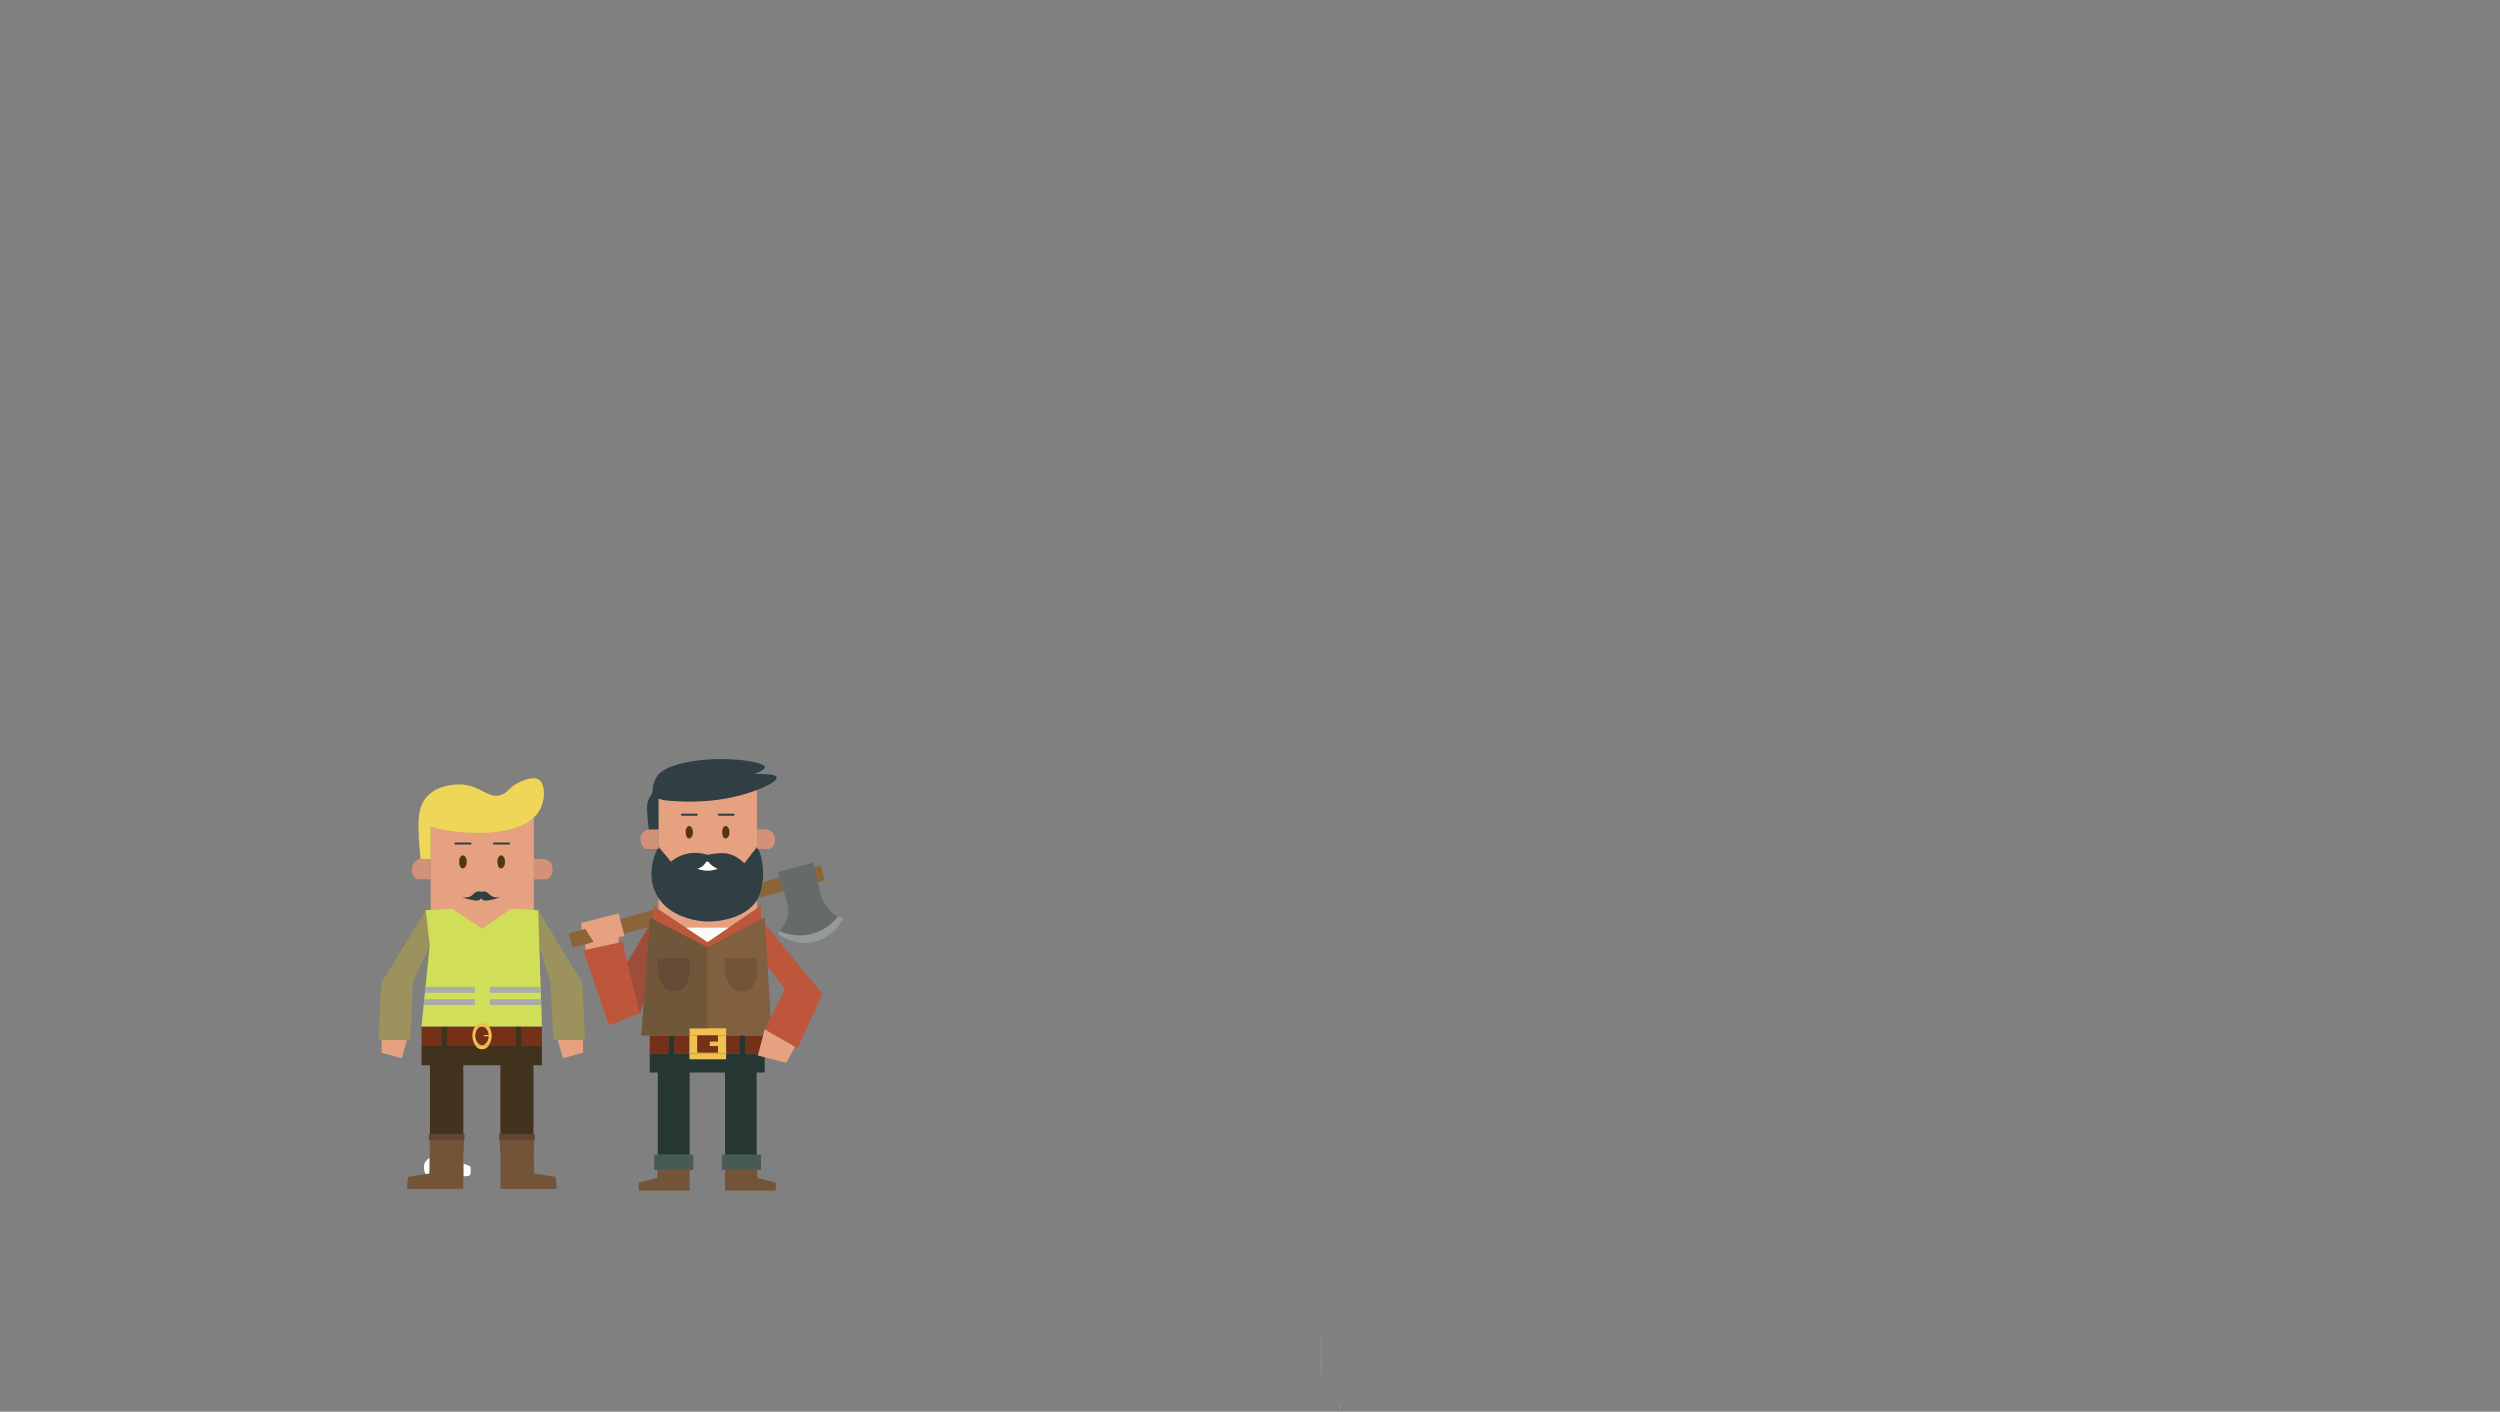<svg xmlns="http://www.w3.org/2000/svg" xmlns:xlink="http://www.w3.org/1999/xlink" viewBox="0 0 1920 1084.15"><rect x="0" y="0" width="1920" height="1084.15" fill="#808080" stroke="none"/><defs><style>.cls-1{fill:none;}.cls-2{fill:#8d8d8d;}.cls-3{fill:#735439;}.cls-4{fill:#465a56;}.cls-5{fill:#753117;}.cls-6{fill:#263633;}.cls-7{fill:#be563c;}.cls-8{fill:#80603e;}.cls-9{fill:#e6a180;}.cls-10{fill:#f8fbf8;}.cls-11{fill:#303f44;}.cls-12{fill:#fffffd;}.cls-13{fill:#d19277;}.cls-14{fill:#8b6438;}.cls-15{fill:#656b69;}.cls-16{fill:#95999b;}.cls-17{fill:#efc150;}.cls-18{clip-path:url(#clip-path);}.cls-19{fill:#303f43;}.cls-20{fill:#533617;}.cls-21{fill:#71573a;}.cls-22{fill:#654c36;}.cls-23{fill:#7b5b37;}.cls-24{fill:#c4c4c3;}.cls-25{fill:#9e4d3b;}.cls-26{fill:#755736;}.cls-27{fill:#614d37;}.cls-28{fill:#695035;}.cls-29{fill:#40321c;}.cls-30{fill:#9b925d;}.cls-31{fill:#efd659;}.cls-32{fill:#604631;}.cls-33{fill:#d0df57;}.cls-34{fill:#a9acaf;}.cls-35{clip-path:url(#clip-path-2);}.cls-36{clip-path:url(#clip-path-3);}.cls-37{fill:#fff;}.cls-38{fill:#725439;}.cls-39{fill:#3f4040;}</style><clipPath id="clip-path"><polyline class="cls-1" points="535.6 795.24 551.42 795.24 551.42 808.24 535.6 808.24 535.6 795.24"/></clipPath><clipPath id="clip-path-2"><polyline class="cls-1" points="365.23 788.52 375.17 788.52 375.17 802.44 365.23 802.44 365.23 788.52"/></clipPath><clipPath id="clip-path-3"><polyline class="cls-1" points="325.61 887.39 361.57 887.39 361.57 904.92 325.61 904.92 325.61 887.39"/></clipPath></defs><title>szene01_toggleEinzeln</title><g id="szene04_resized"><path class="cls-2" d="M1029.22,1077.61l-.75,9.22h.93l.75-9.2-.93,0"/><path class="cls-2" d="M1014.52,1026.48q-.35,14.49-.68,29l1,0q0-5.71.09-11.48.09-8.81.27-17.49l-.68,0"/><polygon class="cls-3" points="490.69 908.21 490.69 914.44 529.65 914.44 529.65 898.47 505.11 898.47 504.72 904.7 490.69 908.21"/><polygon class="cls-3" points="595.8 908.21 595.8 914.44 556.85 914.44 556.85 898.47 581.39 898.47 581.78 904.7 595.8 908.21"/><rect class="cls-4" x="502.38" y="886.78" width="30.1" height="11.69"/><rect class="cls-4" x="554.36" y="886.78" width="30.1" height="11.69"/><polyline class="cls-5" points="499.01 795.24 499.01 809.09 587.28 809.09 587.28 795.24 499.01 795.24"/><polyline class="cls-6" points="505.18 823.71 505.18 886.78 529.65 886.78 529.65 823.71 556.85 823.71 556.85 886.78 581.12 886.78 581.12 823.71 587.28 823.71 587.28 809.09 572.25 809.09 572.28 795.24 568.02 795.24 568.08 809.09 517.72 809.09 517.71 795.24 513.71 795.24 513.77 809.09 499.01 809.09 499.01 823.71 505.18 823.71"/><polyline class="cls-7" points="501.35 695.39 543.38 723.5 584.46 695.39 584.46 706.08 631.71 763.23 612.57 805.15 587.28 790.61 602.88 759.6 585.19 735.85 543.38 735.85 504.99 735.85 491.42 778.25 467.68 787.46 448.05 729.8 478.34 723.26 481.73 739.25 499.01 710.17 502.08 709.93 501.35 695.39"/><polyline class="cls-8" points="492.63 795.24 586.07 795.24 587.28 790.61 591.88 781.48 587.28 704.6 543.38 727.62 499.01 704.6 492.63 795.24"/><path class="cls-3" d="M505.11,735.85h24.28s4.29,25.69-11.27,25.69-13-25.69-13-25.69"/><path class="cls-3" d="M556.72,735.85H581s4.29,25.69-11.27,25.69S556.72,735.85,556.72,735.85Z"/><path class="cls-9" d="M505.72,698.31l37.66,25.19,38-26V606.09s-20.25,7.72-35.87,8.6-33.76.62-39.83-1.4Z"/><polygon class="cls-10" points="526.88 712.46 559.5 712.46 543.38 723.5 526.88 712.46"/><path class="cls-11" d="M505.72,650.33c-1.36,2.48-9.33,17.61-3,33.52,9.06,22.79,38.14,23.84,39.95,23.88,13.61.27,36.87-4.63,41.86-23.7,1.31-5,3.73-21.59-3.1-33.7L571.7,663c-6.28-6-11.62-7.47-15.4-7.73-5.1-.34-13.11,1.23-13.11,1.23a28.91,28.91,0,0,0-27.84,5.27Z"/><path class="cls-12" d="M535.51,667.18a10.24,10.24,0,0,0,4.82-2.67,10,10,0,0,0,2-2.77H544a14.87,14.87,0,0,0,7.27,5.44,21.55,21.55,0,0,1-15.8,0Z"/><path class="cls-13" d="M505.72,637h-7.49c-2.6.59-6,2.07-6.26,7s2,7.08,4,8h9.74Z"/><path class="cls-13" d="M581.42,637h7.49c2.6.59,6,2.07,6.26,7s-2,7.08-4,8h-9.74Z"/><path class="cls-11" d="M505.72,613.29a25.73,25.73,0,0,0,5.37,1.36C560,619.91,591.43,603,594.5,600.1c.63-.59,2.25-1.94,2-3.13-.13-.64-.94-1.15-2.25-1.52-3.32-1-6.06-.78-14.95-1.22,0,0,7-2,8.15-4.84s-16.59-7.26-40.26-6.25-38.12,6.9-42,12.27a22,22,0,0,0-4,12.63c-.18,2.18-4.43,5.14-4.25,12.4s1.3,16.52,1.3,16.52h7.49Z"/><polyline class="cls-14" points="436.74 716.91 501.53 698.86 501.89 706.09 499.01 704.6 498.51 711.74 439.75 727.98 436.74 716.91"/><polygon class="cls-9" points="449.58 729.47 449.58 725.26 456 723.49 449.39 713.39 446.49 714.2 446.49 708.73 475.12 701.51 479.69 719.08 475.24 719.56 474.94 723.99 449.58 729.47"/><path class="cls-14" d="M585.62,677.68a32,32,0,0,1-.94,5.67,32.45,32.45,0,0,1-2.32,6.24L633.5,676l-3.07-11.24Z"/><path class="cls-15" d="M624.65,662.34l-27.39,7.44,6.85,22.07s2.54,7.79.24,13.69a52.93,52.93,0,0,1-7.09,11.81c1.2.9,14.59,10.69,30.79,5.33,13.47-4.45,19-16.12,19.85-18.08,0,0-7,.53-12.16-7.08s-4.48-7.5-5.78-10.86Z"/><path class="cls-16" d="M643.49,703.82a11.66,11.66,0,0,0,4.41.78c-.88,2-6.38,13.63-19.85,18.08-16.2,5.36-29.59-4.43-30.79-5.33,0,0,.7-.86,1.69-2.26a37,37,0,0,0,17.86,3.23,38.09,38.09,0,0,0,21.55-9A36.37,36.37,0,0,0,643.49,703.82Z"/><polygon class="cls-9" points="587.28 790.61 582.04 810.6 603.87 816.27 610.55 803.99 587.28 790.61"/><polyline class="cls-17" points="557.68 795.24 551.42 795.24 551.42 799.75 544.93 799.74 544.93 803.52 551.42 803.52 551.42 808.24 535.6 808.24 535.6 795.24 529.46 795.24 529.46 809.09 557.68 809.09 557.68 795.24"/><polyline class="cls-17" points="557.68 809.09 529.46 809.09 529.46 813.55 557.68 813.55 557.68 809.09"/><polyline class="cls-17" points="557.68 789.71 529.46 789.71 529.46 795.24 535.6 795.24 551.42 795.24 557.68 795.24 557.68 789.71"/><g class="cls-18"><polyline class="cls-5" points="551.42 795.24 535.6 795.24 535.6 808.24 551.42 808.24 551.42 803.52 544.93 803.52 544.93 799.74 551.42 799.75 551.42 795.24"/></g><path class="cls-19" d="M523.85,626.46h11.09a.78.78,0,1,0,0-1.55H523.85a.78.78,0,1,0,0,1.55"/><path class="cls-19" d="M552.2,626.46h11.09a.78.78,0,1,0,0-1.55H552.2a.78.78,0,1,0,0,1.55"/><path class="cls-20" d="M529.39,634.32c-.95,0-3.08,1.31-2.77,5.24s1.77,4.39,2.77,4.39,2.78-1.61,2.78-4.81S530.35,634.32,529.39,634.32Z"/><path class="cls-20" d="M557.46,634.32c-1,0-3.09,1.31-2.78,5.24s1.77,4.39,2.78,4.39,2.77-1.61,2.77-4.81S558.41,634.32,557.46,634.32Z"/><path class="cls-21" d="M518.12,761.54c-15.56,0-13-25.69-13-25.69h24.28s4.29,25.69-11.27,25.69M499,704.6h0l-.5,7.14-4,56.88h0l-1.87,26.62h36.83v-5.53h13.92V727.62l-41.49-21.53L499,704.6"/><path class="cls-22" d="M529.39,735.85H505.11s-2.55,25.69,13,25.69,11.27-25.69,11.27-25.69"/><polyline class="cls-23" points="499.01 704.6 498.56 710.92 498.56 710.92 498.51 711.74 498.51 711.74 499.01 704.6"/><polyline class="cls-24" points="494.5 768.62 491.42 778.25 494.5 768.62 494.5 768.62"/><polyline class="cls-25" points="498.51 711.74 497.99 711.88 481.73 739.25 491.42 778.25 494.5 768.62 498.5 711.74"/><polyline class="cls-26" points="498.56 710.92 497.99 711.88 498.51 711.74 498.56 710.92"/><polyline class="cls-27" points="498.51 711.74 498.51 711.74 494.5 768.62 494.5 768.62 498.51 711.74"/><polyline class="cls-28" points="498.56 710.92 498.56 710.92 498.5 711.74 498.51 711.74 498.56 710.92"/><polyline class="cls-5" points="323.76 788.28 323.76 802.77 416.17 802.77 416.17 788.28 323.76 788.28"/><polyline class="cls-29" points="330.22 818.08 330.22 884.11 355.84 884.11 355.84 818.08 384.31 818.08 384.31 884.11 409.71 884.11 409.71 818.08 416.17 818.08 416.17 802.77 400.43 802.77 400.46 788.28 396 788.28 396.06 802.77 343.35 802.77 343.34 788.28 339.16 788.28 339.22 802.77 323.76 802.77 323.76 818.08 330.22 818.08"/><polyline class="cls-3" points="313.38 903.81 312.55 913.05 355.84 913.05 355.84 902.98 355.84 870.86 330.22 870.86 329.92 901.33 313.38 903.81"/><polygon class="cls-3" points="426.77 903.81 427.6 913.05 384.32 913.05 384.32 902.98 384.32 870.86 409.71 870.86 410.23 901.33 426.77 903.81"/><polyline class="cls-30" points="330.02 726.12 317.21 754.44 315.18 798.66 290.75 798.66 292.78 754.95 326.98 698.98 347.39 697.92 370.21 713.19 392.61 697.86 413.34 699.1 447.32 754.95 449.36 798.66 424.93 798.66 422.9 754.44 413.97 726.12 416.17 788.28 323.76 788.28 330.02 726.12"/><path class="cls-9" d="M330.79,698.79l39.42,14.4L410,698.9V627.33s-21.2,8.09-37.55,9-35.33.64-41.69-1.47Z"/><path class="cls-13" d="M330.79,659.65H323c-2.72.62-6.24,2.16-6.55,7.29s2.1,7.41,4.2,8.4h10.19Z"/><path class="cls-13" d="M410,659.65h7.84c2.72.62,6.24,2.16,6.55,7.29s-2.1,7.41-4.2,8.4H410Z"/><path class="cls-31" d="M330.79,634.87c1.24.35,3.2.87,5.62,1.43,25.52,5.79,67,6,78.15-14.27,4.49-8.15,4.21-19.9-.68-23.24-4.26-2.91-11.94.58-14.76,1.86-8.37,3.81-8.39,7.55-13.74,9.67-10.14,4-16.2-7.5-32.24-7.93-1.38,0-17.9-.25-26.33,10.69-5.95,7.71-5.6,18-5.22,29.27.21,6.18,1.36,17.3,1.36,17.3h7.84Z"/><polygon class="cls-9" points="428.32 798.66 432.3 812.75 447.9 808.44 447.66 798.66 428.32 798.66"/><polygon class="cls-9" points="312.56 798.66 308.57 812.75 292.97 808.44 293.22 798.66 312.56 798.66"/><path class="cls-19" d="M349.76,648.62h11.62a.78.78,0,0,0,0-1.55H349.76a.78.78,0,0,0,0,1.55"/><path class="cls-19" d="M379.44,648.62h11.62a.78.78,0,0,0,0-1.55H379.44a.78.78,0,1,0,0,1.55"/><path class="cls-20" d="M355.57,656.88c-1,0-3.23,1.37-2.9,5.49s1.85,4.6,2.9,4.6,2.9-1.7,2.9-5.05S356.57,656.88,355.57,656.88Z"/><path class="cls-20" d="M384.94,656.88c-1,0-3.22,1.37-2.9,5.49s1.85,4.6,2.9,4.6,2.91-1.7,2.91-5.05S386,656.88,384.94,656.88Z"/><polyline class="cls-32" points="329.39 870.86 356.71 870.86 356.71 875.73 329.39 875.73 329.39 870.86"/><rect class="cls-32" x="383.36" y="870.86" width="27.31" height="4.88"/><polyline class="cls-33" points="413.34 699.1 392.61 697.86 370.21 713.19 347.39 697.92 326.98 698.98 330.02 726.12 323.76 788.28 416.17 788.28 413.34 699.1"/><polygon class="cls-34" points="326.92 757.93 364.68 757.93 364.68 762.41 326.46 762.41 326.92 757.93"/><polygon class="cls-34" points="325.88 767.27 364.68 767.27 364.68 771.83 325.42 771.83 325.88 767.27"/><polygon class="cls-34" points="415.1 757.93 376.35 757.93 376.35 762.41 415.35 762.41 415.1 757.93"/><polygon class="cls-34" points="415.5 767.27 376.35 767.27 376.35 771.83 415.65 771.83 415.5 767.27"/><path class="cls-17" d="M370.21,788.52h0c2.56,0,4.67,2.71,4.94,6.19l-3.61.06V796h3.63c-.2,3.59-2.35,6.42-5,6.42s-5-3.12-5-7,2.23-7,5-7m5.31-.23H364.89a13.44,13.44,0,0,0,.08,14.49h10.48a13.47,13.47,0,0,0,.07-14.49"/><path class="cls-17" d="M375.45,802.78H365a6,6,0,0,0,10.48,0"/><path class="cls-17" d="M370.21,785.13a6.59,6.59,0,0,0-5.32,3.16h10.63a6.57,6.57,0,0,0-5.31-3.16"/><g class="cls-35"><path class="cls-5" d="M370.21,788.52h0c-2.75,0-5,3.11-5,7s2.23,7,5,7,4.76-2.83,5-6.42h-3.63v-1.25l3.61-.06c-.27-3.48-2.38-6.19-4.94-6.19"/></g><path class="cls-19" d="M376.78,687.68c-1.34-1-2.07-2.37-4.08-2.88-.42-.11-2.14-.55-3.12.26-1-.81-2.7-.37-3.13-.26-2,.51-2.74,1.87-4.08,2.88s-3.5,1.89-7.46,1.36a38.8,38.8,0,0,0,6.28,1.86c3.93.81,6,1.2,7.46,0a4.29,4.29,0,0,0,.93-1.09,4.07,4.07,0,0,0,.92,1.09c1.48,1.2,3.53.81,7.46,0a38.8,38.8,0,0,0,6.28-1.86C380.28,689.57,378.07,688.66,376.78,687.68Z"/><g class="cls-36"><path class="cls-37" d="M355.84,893.59v9.85A40.28,40.28,0,0,0,360,903a2,2,0,0,0,.7-.35,2.29,2.29,0,0,0,.39-.46,7.3,7.3,0,0,0,.42-3c0-.29,0-.6,0-.91v-.36a4.22,4.22,0,0,0-.28-1.71,1.91,1.91,0,0,0-.49-.62,1.82,1.82,0,0,0-.55-.27c-1.61-.62-3.09-1.2-4.41-1.73M330,889.16l-.56.41a9.77,9.77,0,0,0-2.76,2.79c-1.91,3.12-.85,6.7-.53,7.64a8.46,8.46,0,0,0,.79,1.77l2.94-.44.12-12.17"/><path class="cls-38" d="M335.67,887.39a8.91,8.91,0,0,0-3,.42,10.64,10.64,0,0,0-2.61,1.35l-.12,12.17-2.94.44a6.61,6.61,0,0,0,3.95,2.92,6.79,6.79,0,0,0,1.74.23l.44,0s15.09-.83,22.73-1.46v-9.85c-1.81-.72-3.33-1.35-4.52-1.85-2.38-1-4.1-1.75-6.82-2.65a29.68,29.68,0,0,0-6.76-1.58c-.8-.08-1.48-.12-2.07-.12"/></g><path class="cls-39" d="M318.66,900.56c0,.88,0,1.7,0,2.46h0c0-.76,0-1.58,0-2.46"/><path class="cls-39" d="M318.67,903h0c0,1.74,0,3.13,0,4v0c0-.85,0-2.24,0-4"/></g></svg>